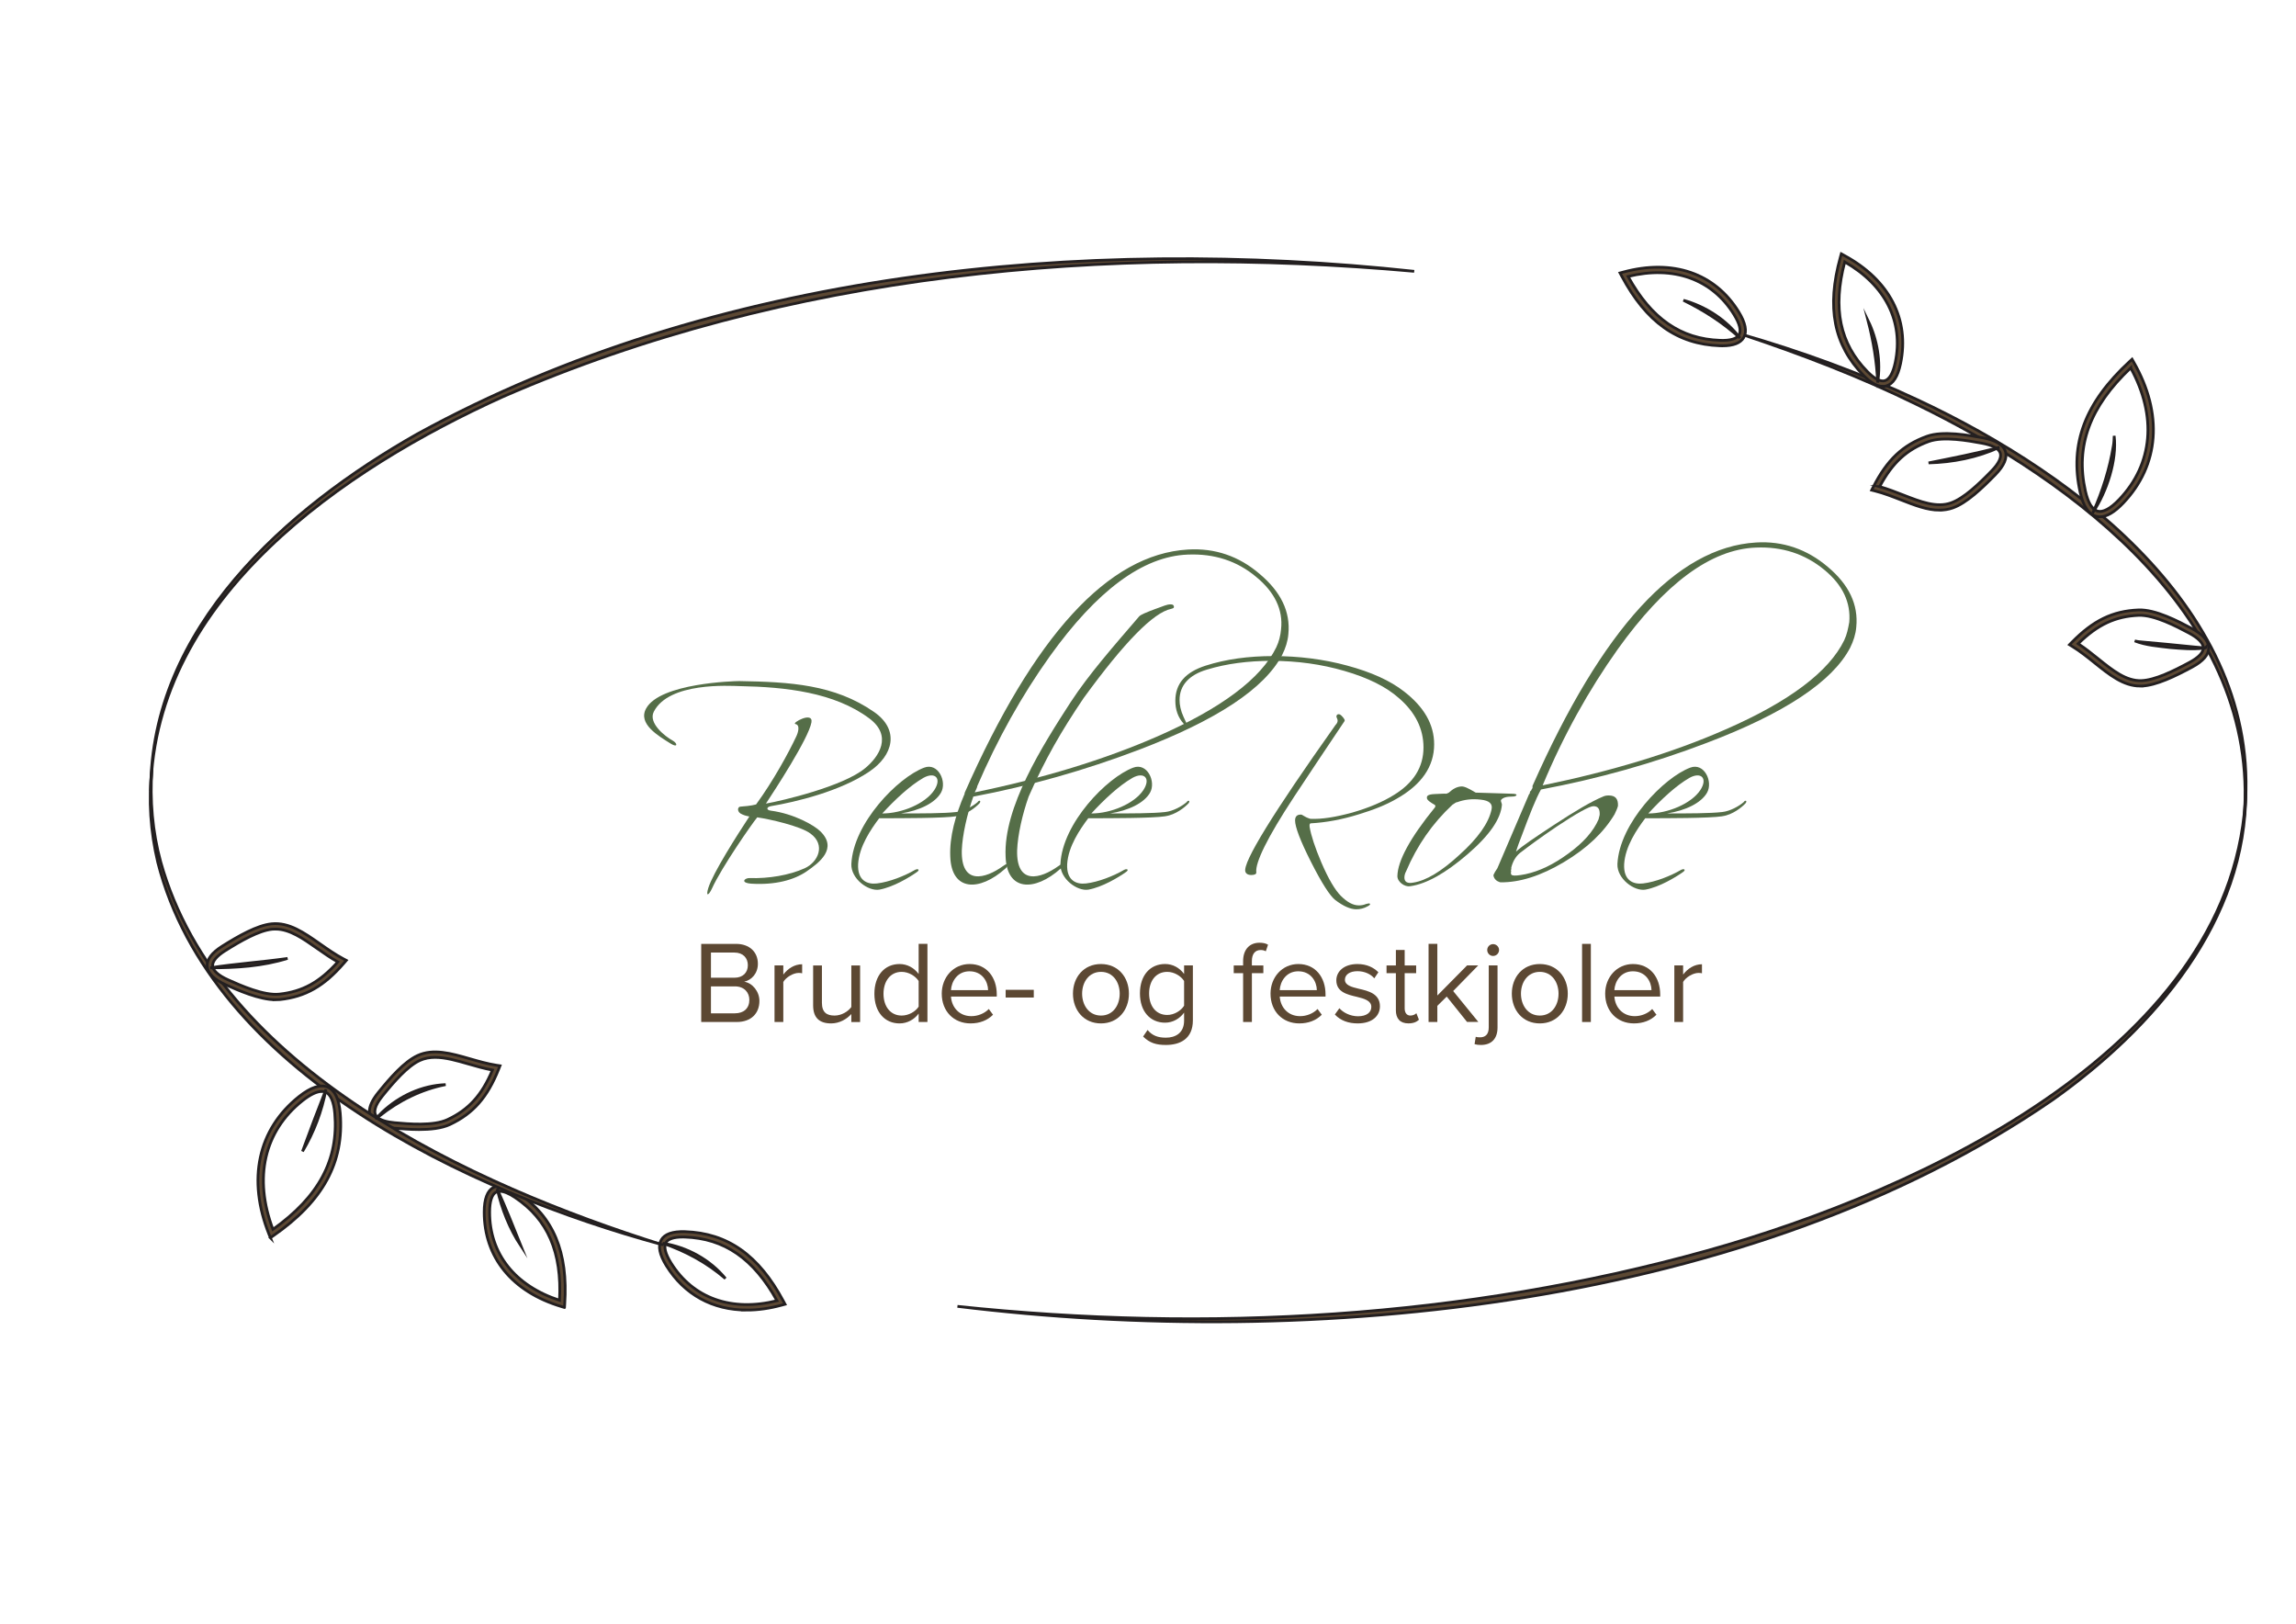 <?xml version="1.0" encoding="UTF-8"?>
<svg id="Layer_1" xmlns="http://www.w3.org/2000/svg" viewBox="0 0 841.89 595.28">
  <defs>
    <style>
      .cls-1 {
        stroke: #231f20;
        stroke-miterlimit: 10;
      }

      .cls-1, .cls-2 {
        fill: #5c4833;
      }

      .cls-2, .cls-3 {
        stroke-width: 0px;
      }

      .cls-3 {
        fill: #556e48;
      }
    </style>
  </defs>
  <g>
    <path class="cls-3" d="M274.88,321.92c6.9.21,14.53-1.03,20.2-3.61,4.95-2.27,7.73-8.55,2.16-12.67-3.61-2.78-15.15-5.36-19.58-5.98-1.75,2.06-13.09,18.34-16.59,26.07-1.24,2.68-2.37,3.09-1.34-.21,1.75-5.56,10.51-19.27,15.04-26.17-.93-.21-1.55-.31-2.47-.72-2.27-.82-1.85-2.78-.93-2.89,1.24-.1,4.12-.31,5.87-.82,6.18-8.45,11.95-18.96,14.74-24.94.62-1.24,1.55-4.22-.31-4.53-1.65-.31,6.59-4.84,5.87-.62-1.03,5.87-13.5,24.94-16.69,29.78,5.87-1.03,28.34-6.29,36.37-12.98,5.15-4.22,10.1-11.85,1.55-18.24-12.78-9.58-30.81-11.54-47.5-11.85-3.81-.1-25.97-1.55-31.53,9.38-2.16,4.22,4.33,9.17,6.8,10.51,2.06,1.13,1.96,2.78-.52,1.24-4.64-2.89-12.26-7.32-9.07-12.98,5.15-9.27,32.36-10,34.11-10,18.65.31,34.93,1.24,49.46,11.33,9.48,6.59,7.01,15.97-1.75,21.85-10.61,7.21-26.89,11.13-36.06,12.67-1.75.31-1.75,1.44-.1,1.65,8.55,1.13,15.97,5.36,18.24,7.62,6.39,6.29-.41,11.44-5.05,14.63-4.64,3.2-11.54,5.05-20.2,4.53-4.43-.31-2.47-2.16-.72-2.06Z"/>
    <path class="cls-3" d="M350.61,299.26c-4.64.72-19.99.72-28.23.72-3.09,4.12-7.32,10.3-7.73,16.8-.31,6.08,3.4,7.52,6.9,7.11,4.53-.52,10.2-2.78,13.91-4.95,1.13-.62,1.96-.1.82.72-2.89,2.06-8.76,5.56-13.81,6.49-4.12.72-10.51-4.02-10.3-9.38.72-15.04,17.1-31.74,26.69-35.34,5.15-1.96,8.45,5.15,6.18,9.17-2.16,3.81-7.93,6.59-14.73,7.62,7.52,0,15.87,0,20.3-.52,2.89-.31,6.18-2.16,7.83-3.61.62-.93,1.44-.52.72.41-1.34,1.44-4.74,4.23-8.55,4.74ZM338.66,285.14c-5.05,2.89-10.51,8.04-15.15,13.09,7.21,0,15.77-3.61,19.06-8.55,2.89-4.43.21-6.8-3.92-4.53Z"/>
    <path class="cls-3" d="M353.7,291.01v-.31c25.45-57.7,52.65-87.48,81.82-89.23,10-.62,18.86,2.47,26.38,8.96,7.73,6.49,11.33,13.81,10.51,22.05-.21,2.58-1.03,5.15-2.27,7.63-6.49,12.37-24.01,23.91-52.66,34.83-19.58,7.42-39.77,13.19-60.59,17.11-2.27,6.39-4.02,14.12-4.22,19.68-.31,12.88,8.55,10.51,15.15,5.77,2.58-1.86,1.85,0,.82.93-9.58,8.55-19.78,8.35-20.2-4.43-.31-7.11,1.85-15.04,5.26-22.98ZM469.73,230.73c.82-7.21-2.37-13.7-9.17-19.27-6.9-5.77-15.25-8.55-25.04-8.14-16.49.62-33.39,13.29-50.59,37.3-10.3,14.43-19.17,30.29-26.69,47.81h.1c-.31.72-.52,1.34-.93,2.06,25.04-5.15,47.4-11.95,66.98-20.51,23.49-10.3,38.02-21.23,43.59-32.66,1.03-2.16,1.54-4.33,1.75-6.59Z"/>
    <path class="cls-3" d="M392.65,257.32c6.59-10.1,15.66-20.4,25.04-31.32.52-.62,2.47-1.44,5.77-2.68,3.3-1.13,4.22-1.75,5.87-1.75.82,0,1.13.41,1.13.93,0,.41-.31.52-1.03.72-6.49,1.34-17.11,12.16-32.05,32.66-8.35,12.36-14.12,22.36-20.2,36.17-2.27,6.39-4.02,14.12-4.22,19.68-.31,12.88,8.55,10.51,15.15,5.77,2.58-1.86,1.85,0,.82.93-9.58,8.55-19.78,8.35-20.2-4.43-.82-18.03,13.5-40.6,23.91-56.67Z"/>
    <path class="cls-3" d="M427.27,299.26c-4.64.72-19.99.72-28.23.72-3.09,4.12-7.32,10.3-7.73,16.8-.31,6.08,3.4,7.52,6.9,7.11,4.53-.52,10.2-2.78,13.91-4.95,1.13-.62,1.96-.1.82.72-2.89,2.06-8.76,5.56-13.81,6.49-4.12.72-10.51-4.02-10.3-9.38.72-15.04,17.1-31.74,26.69-35.34,5.15-1.96,8.45,5.15,6.18,9.17-2.16,3.81-7.93,6.59-14.73,7.62,7.52,0,15.87,0,20.3-.52,2.89-.31,6.18-2.16,7.83-3.61.62-.93,1.44-.52.72.41-1.34,1.44-4.74,4.23-8.55,4.74ZM415.32,285.14c-5.05,2.89-10.51,8.04-15.15,13.09,7.21,0,15.77-3.61,19.06-8.55,2.89-4.43.21-6.8-3.92-4.53Z"/>
    <path class="cls-3" d="M476.94,298.64c.82,0,.93.72,3.5,1.55,4.22.21,9.27-.62,15.35-2.27,6.08-1.75,11.23-3.92,15.35-6.49,7.21-4.43,10.82-10.2,10.82-17.41,0-6.8-2.99-12.88-8.96-18.03-4.74-4.23-11.44-7.52-19.99-10-8.45-2.47-17.41-3.71-26.79-3.71-8.55,0-16.49,1.03-23.6,3.19-6.7,1.96-10.1,5.87-10.1,11.13,0,1.85.41,3.92,1.44,6.18,1.03,2.16,1.54,3.3,1.54,3.3,0,.1-.21.1-.31.1-.21,0-.52-.21-1.13-.82-2.16-2.37-3.09-5.25-3.09-8.45,0-6.29,3.71-10.51,11.13-12.88,7.42-2.37,15.66-3.5,24.83-3.5s18.44,1.13,27.1,3.5c8.76,2.37,15.66,5.46,20.81,9.48,7.32,5.67,11.03,12.06,11.03,19.37,0,8.14-4.64,14.84-13.81,19.99-3.71,2.16-8.35,4.02-13.81,5.67-6.29,1.96-12.06,2.99-17.52,3.3-.52,0-.62.51-.52,1.34.52,3.09,1.96,7.52,4.33,13.09,2.58,5.98,4.95,9.99,7.11,12.16,2.37,2.37,4.54,3.5,6.6,3.5.82,0,1.65-.1,2.68-.52.51-.1.82-.21,1.13-.21.31.1.41.21.31.31-.1.31-.41.52-.82.72-1.44.82-2.88,1.13-4.22,1.13-2.16,0-4.74-1.13-7.73-3.4-1.96-1.55-4.95-6.18-8.86-13.91-3.92-7.73-5.87-12.88-5.87-15.25,0-1.44.72-2.16,2.06-2.16ZM474.36,292.35c-9.69,14.73-14.12,23.91-13.71,27.41.1.72-.62,1.03-1.85,1.03s-1.96-.52-2.16-1.24c-1.03-3.3,9.99-21.23,33.08-53.79.82-.82.93-1.65.52-2.47-.1-.21-.21-.41-.21-.52,0-.62.31-.93.82-.93.41,0,.72.21,1.03.52,1.03,1.03,1.44,1.75,1.03,2.16-6.18,9.27-12.47,18.55-18.55,27.82Z"/>
    <path class="cls-3" d="M512.39,321.2c.1-5.56,4.64-14.01,13.81-25.25.21-.41.1-.82-.21-.93-1.24-.72-2.78-1.65-2.78-2.47,0-.41-.21-1.34,2.99-1.44,2.58-.1,3.81-.21,3.92-.1.21,0,.62-.1,1.13-.41,1.55-1.44,2.99-2.16,4.53-2.27,1.13-.1,2.68.72,4.64,1.85.21.1.41.31.72.41,3.09.1,7.62.21,13.39.41,1.03,0,1.55.21,1.55.41,0,.31-.52.62-1.55.62-2.16,0-3.5.41-4.12,1.24-.1.21-.1.41,0,.62.1.41.31.82.31,1.13-.41,5.15-4.43,11.13-12.57,18.14-8.04,6.9-15.04,10.92-21.12,11.75-1.96.31-4.64-1.55-4.64-3.71ZM514.96,321.72c0,1.65,1.13,2.27,3.3,1.85,4.64-.72,10.2-4.02,16.8-10.1,6.9-6.18,10.82-11.75,11.85-16.69.52-2.16-.93-3.3-3.92-3.61-3.3-.41-6.18,0-8.66.93-.21-.1-.82.31-1.75.93-7.32,6.8-12.98,14.94-17,24.42-.41.72-.62,1.55-.62,2.27Z"/>
    <path class="cls-3" d="M561.84,289.05c.31-.82.62-1.34.1-.21v-.72c25.55-57.7,52.76-87.48,81.92-89.23,9.89-.62,18.75,2.47,26.38,8.96,7.73,6.49,11.23,13.81,10.41,22.05-.21,2.58-1.03,5.15-2.27,7.62-6.49,12.37-24.01,24.01-52.55,34.83-19.68,7.52-39.98,13.19-60.79,17.1-1.96,3.5-4.12,9.07-7.01,16.8-.93,2.37-1.65,4.33-2.16,5.98,2.37-2.16,6.9-5.15,13.6-9.58,8.14-5.36,14.32-8.97,18.34-10.61.62-.31,1.34-.41,2.06-.41,2.47,0,3.5,1.24,3.4,3.81-.21.93-.72,1.96-1.24,3.09-4.02,6.7-10.1,12.47-18.55,17.52-8.45,5.05-16.28,7.52-23.29,7.42-.21,0-.41-.1-.62-.21-1.03-.31-1.96-1.44-1.96-2.47.31-.72.72-1.44,1.44-2.47,2.68-6.29,6.59-15.46,11.64-27.2.1,0,.21-.1.31-.52,0-.1-.1-.21,0-.31,0-.1.21-.21.21-.31l.1-.1v.21c.1-.21.21-.41.31-.72,0,.1-.1.21-.1.21.1-.21.21-.41.31-.52ZM554.12,318.32c0,.1.1.1.1.21-.1.1-.1.31-.21.41l.1.41c-.21.82-.1,1.44.51,1.55.62.21,2.16.1,4.74-.41,5.26-1.13,10.3-3.61,15.66-7.52,5.56-4.02,9.27-8.24,11.13-12.57l.41-1.65c.1-2.06-.51-3.19-2.27-3.19-1.44,0-5.98,2.47-13.4,7.42-5.98,4.02-10.41,7.32-13.5,9.69-1.65,1.34-2.78,3.3-3.3,5.67ZM678.08,228.16c.62-7.21-2.37-13.7-9.17-19.27-7.01-5.77-15.35-8.55-25.04-8.14-16.59.62-33.49,13.29-50.7,37.3-10.61,14.94-19.89,31.53-27.51,49.87,25.04-5.15,47.4-11.85,67.08-20.51,23.39-10.2,37.92-21.23,43.48-32.66,1.03-2.16,1.44-4.33,1.85-6.59Z"/>
    <path class="cls-3" d="M631.5,299.26c-4.64.72-19.99.72-28.23.72-3.09,4.12-7.32,10.3-7.73,16.8-.31,6.08,3.4,7.52,6.9,7.11,4.53-.52,10.2-2.78,13.91-4.95,1.13-.62,1.96-.1.83.72-2.89,2.06-8.76,5.56-13.81,6.49-4.12.72-10.51-4.02-10.3-9.38.72-15.04,17.11-31.74,26.69-35.34,5.15-1.96,8.45,5.15,6.18,9.17-2.16,3.81-7.93,6.59-14.73,7.62,7.52,0,15.87,0,20.3-.52,2.88-.31,6.18-2.16,7.83-3.61.62-.93,1.44-.52.72.41-1.34,1.44-4.74,4.23-8.55,4.74ZM619.55,285.14c-5.05,2.89-10.51,8.04-15.15,13.09,7.21,0,15.76-3.61,19.06-8.55,2.88-4.43.21-6.8-3.92-4.53Z"/>
    <path class="cls-2" d="M257.12,374.68v-28.64h12.75c4.98,0,8.03,3,8.03,7.3,0,3.61-2.4,6.01-5.02,6.57,3.05.47,5.58,3.61,5.58,7.04,0,4.59-3.05,7.73-8.29,7.73h-13.05ZM260.69,358.45h8.59c3.22,0,4.94-1.97,4.94-4.59s-1.72-4.64-4.94-4.64h-8.59v9.23ZM260.69,371.5h8.76c3.35,0,5.32-1.89,5.32-4.94,0-2.62-1.8-4.94-5.32-4.94h-8.76v9.88Z"/>
    <path class="cls-2" d="M284,374.68v-20.74h3.22v3.35c1.67-2.19,4.08-3.78,6.91-3.78v3.31c-.39-.09-.77-.13-1.29-.13-1.98,0-4.68,1.63-5.62,3.31v14.68h-3.22Z"/>
    <path class="cls-2" d="M312.16,374.68v-2.92c-1.59,1.8-4.29,3.44-7.39,3.44-4.34,0-6.61-2.1-6.61-6.61v-14.64h3.22v13.65c0,3.65,1.85,4.72,4.64,4.72,2.53,0,4.94-1.46,6.14-3.13v-15.24h3.22v20.74h-3.22Z"/>
    <path class="cls-2" d="M336.85,374.68v-3.09c-1.55,2.1-4.08,3.61-7,3.61-5.41,0-9.23-4.12-9.23-10.86s3.78-10.91,9.23-10.91c2.79,0,5.32,1.37,7,3.65v-11.04h3.22v28.64h-3.22ZM336.85,359.65c-1.16-1.8-3.65-3.35-6.23-3.35-4.16,0-6.66,3.44-6.66,8.03s2.49,7.99,6.66,7.99c2.58,0,5.07-1.46,6.23-3.26v-9.4Z"/>
    <path class="cls-2" d="M355.53,353.43c6.27,0,9.96,4.89,9.96,11.12v.82h-16.79c.26,3.91,3.01,7.17,7.47,7.17,2.36,0,4.77-.94,6.4-2.62l1.55,2.1c-2.06,2.06-4.85,3.18-8.24,3.18-6.14,0-10.56-4.42-10.56-10.91,0-6.01,4.29-10.86,10.22-10.86ZM348.7,363h13.61c-.04-3.09-2.1-6.91-6.83-6.91-4.42,0-6.61,3.74-6.78,6.91Z"/>
    <path class="cls-2" d="M368.75,365.71v-2.83h10.31v2.83h-10.31Z"/>
    <path class="cls-2" d="M393.43,364.29c0-6.01,3.95-10.86,10.26-10.86s10.26,4.85,10.26,10.86-3.95,10.91-10.26,10.91-10.26-4.89-10.26-10.91ZM410.57,364.29c0-4.21-2.45-7.99-6.87-7.99s-6.91,3.78-6.91,7.99,2.49,8.03,6.91,8.03,6.87-3.78,6.87-8.03Z"/>
    <path class="cls-2" d="M420.78,377.6c1.72,2.06,3.78,2.83,6.74,2.83,3.43,0,6.66-1.67,6.66-6.23v-2.96c-1.5,2.1-4.04,3.69-6.96,3.69-5.41,0-9.23-4.04-9.23-10.73s3.78-10.78,9.23-10.78c2.79,0,5.28,1.37,6.96,3.65v-3.13h3.22v20.14c0,6.87-4.81,9.02-9.88,9.02-3.52,0-5.93-.69-8.37-3.09l1.63-2.4ZM434.18,359.65c-1.12-1.8-3.61-3.35-6.18-3.35-4.16,0-6.65,3.31-6.65,7.9s2.49,7.9,6.65,7.9c2.58,0,5.07-1.59,6.18-3.39v-9.06Z"/>
    <path class="cls-2" d="M459.04,356.78v17.9h-3.22v-17.9h-3.44v-2.83h3.44v-1.59c0-4.29,2.4-6.74,6.01-6.74,1.2,0,2.32.21,3.13.73l-.82,2.41c-.52-.3-1.12-.47-1.85-.47-2.1,0-3.26,1.46-3.26,4.08v1.59h4.21v2.83h-4.21Z"/>
    <path class="cls-2" d="M476.08,353.43c6.27,0,9.96,4.89,9.96,11.12v.82h-16.79c.26,3.91,3.01,7.17,7.47,7.17,2.36,0,4.77-.94,6.4-2.62l1.55,2.1c-2.06,2.06-4.85,3.18-8.24,3.18-6.14,0-10.56-4.42-10.56-10.91,0-6.01,4.29-10.86,10.22-10.86ZM469.25,363h13.61c-.04-3.09-2.1-6.91-6.83-6.91-4.42,0-6.61,3.74-6.79,6.91Z"/>
    <path class="cls-2" d="M491.11,369.62c1.37,1.59,3.99,2.96,6.83,2.96,3.18,0,4.89-1.42,4.89-3.44,0-2.28-2.53-3.01-5.32-3.69-3.52-.82-7.51-1.76-7.51-6.05,0-3.22,2.79-5.97,7.73-5.97,3.52,0,6.01,1.33,7.69,3.01l-1.5,2.23c-1.24-1.5-3.52-2.62-6.18-2.62-2.83,0-4.59,1.29-4.59,3.13,0,2.02,2.36,2.66,5.07,3.31,3.61.82,7.77,1.85,7.77,6.44,0,3.48-2.79,6.27-8.16,6.27-3.39,0-6.27-1.03-8.37-3.26l1.67-2.32Z"/>
    <path class="cls-2" d="M511.84,370.35v-13.57h-3.43v-2.83h3.43v-5.67h3.22v5.67h4.21v2.83h-4.21v12.88c0,1.55.69,2.66,2.1,2.66.9,0,1.76-.39,2.19-.86l.94,2.4c-.82.77-1.97,1.33-3.86,1.33-3.05,0-4.6-1.76-4.6-4.85Z"/>
    <path class="cls-2" d="M537.95,374.68l-7.47-9.32-3.44,3.39v5.92h-3.22v-28.64h3.22v18.94l10.91-11.04h4.08l-9.19,9.4,9.23,11.33h-4.12Z"/>
    <path class="cls-2" d="M549.11,353.94v22.76c0,4.08-2.19,6.4-6.1,6.4-.9,0-1.63-.09-2.32-.3l.43-2.71c.43.17,1.03.21,1.55.21,1.89,0,3.22-.99,3.22-3.61v-22.76h3.22ZM545.33,348.28c0-1.2.99-2.15,2.15-2.15s2.19.94,2.19,2.15-.99,2.19-2.19,2.19-2.15-.99-2.15-2.19Z"/>
    <path class="cls-2" d="M554.35,364.29c0-6.01,3.95-10.86,10.26-10.86s10.26,4.85,10.26,10.86-3.95,10.91-10.26,10.91-10.26-4.89-10.26-10.91ZM571.48,364.29c0-4.21-2.45-7.99-6.87-7.99s-6.91,3.78-6.91,7.99,2.49,8.03,6.91,8.03,6.87-3.78,6.87-8.03Z"/>
    <path class="cls-2" d="M580.11,374.68v-28.64h3.22v28.64h-3.22Z"/>
    <path class="cls-2" d="M598.79,353.43c6.27,0,9.96,4.89,9.96,11.12v.82h-16.79c.26,3.91,3.01,7.17,7.47,7.17,2.36,0,4.77-.94,6.4-2.62l1.55,2.1c-2.06,2.06-4.85,3.18-8.24,3.18-6.14,0-10.56-4.42-10.56-10.91,0-6.01,4.29-10.86,10.22-10.86ZM591.96,363h13.61c-.04-3.09-2.1-6.91-6.83-6.91-4.42,0-6.61,3.74-6.79,6.91Z"/>
    <path class="cls-2" d="M613.94,374.68v-20.74h3.22v3.35c1.67-2.19,4.08-3.78,6.91-3.78v3.31c-.39-.09-.77-.13-1.29-.13-1.98,0-4.68,1.63-5.62,3.31v14.68h-3.22Z"/>
  </g>
  <g>
    <path class="cls-1" d="M55.27,289.71c-.05-59.46,49.79-103.48,97.8-130.66,108.5-59.53,243.93-72.7,365.49-59.58-112.6-10.04-229.77.47-334.14,45.98-58.43,26.41-127.63,73.51-129.14,144.27h0Z"/>
    <path class="cls-1" d="M823.48,289.71c.45,47.83-33.76,87.29-70.86,113.55-110.64,76.07-270.94,91.69-401.55,75.67,91.77,9.68,185.86,4.41,274.91-20.44,78.06-21.78,194.81-75.22,197.5-168.78h0Z"/>
    <path class="cls-1" d="M273.83,480.29c-12.47,0-22.86-5.61-29.48-16.24-2.53-4.07-3.17-7.26-1.89-9.48,1.25-2.16,4.18-3.18,8.72-3.03,15.6.51,27.07,8.62,36.09,25.5l.59,1.11-1.21.33c-4.46,1.22-8.76,1.82-12.84,1.82ZM250.32,453.52c-3.24,0-5.35.7-6.13,2.04-.87,1.51-.23,4.08,1.85,7.43,8.08,12.99,22.19,18.01,38.86,13.87-8.56-15.43-19.32-22.85-33.79-23.33-.27,0-.54-.01-.8-.01Z"/>
    <path class="cls-1" d="M206.99,479.35l-1.2-.36c-17.99-5.4-28.28-18.03-28.25-34.65,0-4.8,1.16-7.84,3.42-9.04,2.2-1.17,5.23-.48,9,2.05,12.96,8.7,18.4,21.64,17.11,40.75l-.08,1.25ZM183.3,436.75c-.53,0-1,.11-1.4.32-1.54.82-2.35,3.34-2.36,7.28-.03,15.29,9.29,27.03,25.62,32.35.91-17.62-4.29-29.62-16.31-37.68-2.24-1.5-4.12-2.26-5.55-2.26Z"/>
    <path class="cls-1" d="M153.66,414.11c-3.44,0-6.76-.3-9.14-.51-3.54-.32-6.07-1.18-7.54-2.55-1.75-1.64-2.89-4.79,1.66-10.44,4.41-5.47,9.58-11.37,14.45-13.63,5.8-2.68,12.29-.81,19.15,1.16,3.2.92,6.51,1.88,9.86,2.4l1.24.19-.46,1.17c-4.16,10.43-9.34,16.33-17.9,20.36-3.06,1.44-7.27,1.85-11.32,1.85ZM159.55,387.65c-1.98,0-3.86.33-5.62,1.14-4.5,2.08-9.47,7.78-13.73,13.07-2.88,3.57-3.5,6.17-1.85,7.72,1.12,1.05,3.32,1.75,6.35,2.02,4.98.45,14.26,1.28,19.43-1.16,7.74-3.64,12.56-8.94,16.43-18.14-3.04-.56-5.99-1.41-8.86-2.24-4.26-1.23-8.37-2.41-12.14-2.41Z"/>
    <path class="cls-1" d="M242.82,456.32c-70.48-19.13-165.32-63.07-184.95-140.11-2.66-11.24-3.52-22.92-2.15-34.35-.83,11.42.19,23.03,3.2,34.09,21.21,76.02,114.44,118.54,183.9,140.37h0Z"/>
    <path class="cls-1" d="M99.15,453.79l-.47-1.16c-8.1-20.2-4.1-38.66,10.97-50.63,4.32-3.43,7.86-4.58,10.54-3.42,2.6,1.13,4.14,4.34,4.57,9.54,1.48,18.03-6.32,32.31-24.58,44.96l-1.03.71ZM118,400.14c-1.84,0-4.26,1.16-7.11,3.42-14.04,11.15-17.94,28.28-10.81,47.14,16.86-12.02,24.08-25.53,22.68-42.43-.36-4.35-1.52-7.07-3.37-7.87-.42-.18-.88-.27-1.39-.27Z"/>
    <path class="cls-1" d="M101.14,366.53c-6.07,0-13.92-3.51-18.3-5.47-4.38-1.96-6.69-4.25-6.87-6.81-.17-2.49,1.69-4.97,5.54-7.39,5.95-3.74,12.76-7.63,18.1-8.18,6.36-.64,11.88,3.23,17.73,7.34,2.73,1.91,5.54,3.89,8.54,5.48l1.11.59-.82.95c-7.33,8.51-14.15,12.4-23.56,13.42-.48.05-.97.08-1.48.08ZM100.99,340.61c-.39,0-.78.02-1.17.06-4.93.5-11.48,4.27-17.24,7.88-3.13,1.96-4.72,3.89-4.6,5.56.12,1.74,2.09,3.51,5.69,5.12,4.57,2.04,13.06,5.84,18.74,5.23,8.5-.92,14.79-4.36,21.44-11.8-2.69-1.52-5.21-3.29-7.65-5-5.15-3.62-10.03-7.04-15.21-7.04Z"/>
    <path class="cls-1" d="M822.87,299.86c5.87-72.87-61.61-123.18-120.44-151.75-20.64-10.11-42.14-18.32-63.94-25.58,22.11,6.38,43.82,14.27,64.67,24.05,59.49,27.79,128.19,79.87,119.71,153.28h0Z"/>
    <path class="cls-1" d="M631.56,126.79c-.3,0-.6,0-.91-.02-15.6-.55-27.04-8.69-36.03-25.59l-.59-1.11,1.21-.33c18.13-4.9,33.54.4,42.28,14.53,2.52,4.08,3.15,7.27,1.86,9.49-1.17,2.01-3.8,3.03-7.82,3.03ZM596.99,101.36c8.52,15.45,19.27,22.9,33.73,23.41,3.7.14,6.09-.56,6.93-2.01.88-1.51.24-4.08-1.83-7.43-8.04-13.01-22.14-18.06-38.83-13.97Z"/>
    <path class="cls-1" d="M690.41,141.66c-2.1,0-4.48-1.35-7.1-4.02-10.92-11.14-13.62-24.93-8.49-43.37l.34-1.21,1.1.6c16.52,8.94,24.04,23.39,20.63,39.66-.98,4.7-2.73,7.44-5.19,8.16-.42.12-.86.19-1.31.19ZM676.42,96.03c-4.47,17.07-1.81,29.87,8.32,40.21,2.59,2.64,4.8,3.78,6.41,3.31,1.67-.49,2.98-2.79,3.79-6.65,3.13-14.97-3.61-28.35-18.52-36.87Z"/>
    <path class="cls-1" d="M711.19,187.04c-4.52,0-9.2-1.83-14.08-3.74-3.1-1.21-6.31-2.47-9.6-3.3l-1.22-.31.57-1.12c5.1-10.01,10.81-15.4,19.7-18.62,5.88-2.13,15.38-.38,20.49.55,4.72.87,7.51,2.54,8.29,4.98.76,2.38-.46,5.23-3.63,8.49-4.9,5.04-10.58,10.44-15.65,12.24-1.61.57-3.23.81-4.88.81ZM689.22,178.4c2.97.84,5.84,1.96,8.62,3.05,6.3,2.46,12.25,4.79,17.57,2.9,4.67-1.66,10.15-6.87,14.88-11.75,2.58-2.65,3.67-4.9,3.16-6.49-.53-1.66-2.86-2.91-6.74-3.62-4.92-.9-14.08-2.58-19.45-.64-8.04,2.91-13.33,7.75-18.03,16.55Z"/>
    <path class="cls-1" d="M769.98,189.48c-.48,0-.95-.06-1.4-.19-2.73-.76-4.7-3.72-5.84-8.82-3.96-17.65,1.79-32.88,18.12-47.93l.92-.85.62,1.09c10.82,18.89,9.41,37.72-3.86,51.66-3.19,3.35-6.06,5.04-8.56,5.04ZM781.28,134.89c-15.04,14.24-20.31,28.61-16.6,45.16.96,4.26,2.49,6.79,4.43,7.33,2.02.56,4.78-.93,7.98-4.3,12.36-12.99,13.86-30.49,4.19-48.18Z"/>
    <path class="cls-1" d="M784.78,251.53c-6.16,0-11.29-4.13-16.71-8.49-2.59-2.09-5.28-4.25-8.17-6.02l-1.07-.66.88-.9c7.87-8.01,14.93-11.45,24.38-11.85,6.28-.28,14.79,4.25,19.38,6.68,4.24,2.24,6.4,4.68,6.41,7.24.01,2.49-2.01,4.85-6.01,7.01-6.19,3.34-13.23,6.78-18.6,6.98-.17,0-.33,0-.5,0ZM762.02,235.99c2.58,1.69,4.98,3.62,7.31,5.49,5.27,4.24,10.24,8.26,15.89,8.04,4.96-.18,11.74-3.51,17.72-6.74,3.25-1.76,4.97-3.57,4.96-5.25,0-1.74-1.85-3.64-5.34-5.48-4.42-2.34-12.61-6.68-18.36-6.45-8.54.36-15.04,3.39-22.17,10.38Z"/>
    <path class="cls-1" d="M808.87,237.3c.01.25-.53.27-.72.33-4.12.49-8.29.12-12.41-.22-4.35-.54-8.89-.83-12.99-2.45,1.06.28,2.16.35,3.26.45,4.71.42,11.68,1.06,16.4,1.56,1.13.1,3.81.4,4.92.46.41.02.82.04,1.23.02.11-.03.32,0,.32-.16h0Z"/>
    <path class="cls-1" d="M767.53,187.7c3.45-7.73,6.04-15.92,7.4-24.28.22-1.2.26-2.4.29-3.63,1.1,8.88-2.78,20.53-7.69,27.91h0Z"/>
    <path class="cls-1" d="M733.15,163.99c-8.11,3.73-17.09,5.5-25.98,5.72,8.75-1.75,17.36-3.42,25.98-5.72h0Z"/>
    <path class="cls-1" d="M688.49,140.24c-.32-7.74-1.57-15.15-3.5-22.64,3.37,6.93,4.72,15.01,3.5,22.64h0Z"/>
    <path class="cls-1" d="M638.01,123.92c-6.24-5.69-13.18-10.12-20.74-13.84,8.09,2.25,15.65,7.12,20.74,13.84h0Z"/>
    <path class="cls-1" d="M77.09,354.82c9.26-1.48,19.07-2.09,28.35-3.46-9.13,2.87-18.83,3.47-28.35,3.46h0Z"/>
    <path class="cls-1" d="M119.53,399.4c-1.52,7.99-4.43,15.74-8.61,22.72,2.81-7.65,5.63-15.14,8.61-22.72h0Z"/>
    <path class="cls-1" d="M163.4,397.64c-8.94,1.76-17.2,5.87-24.3,11.54-2.62,2.19-.03-.4,1.11-1.51,6.26-5.87,14.56-9.73,23.19-10.03h0Z"/>
    <path class="cls-1" d="M182.3,435.86c3.16,6.96,5.91,13.94,8.77,21.03-4.21-6.37-7.05-13.6-8.77-21.03h0Z"/>
    <path class="cls-1" d="M243.01,455.8c8.82,1.35,17.32,6,22.99,12.93-6.81-5.84-14.51-10.05-22.99-12.93h0Z"/>
  </g>
</svg>